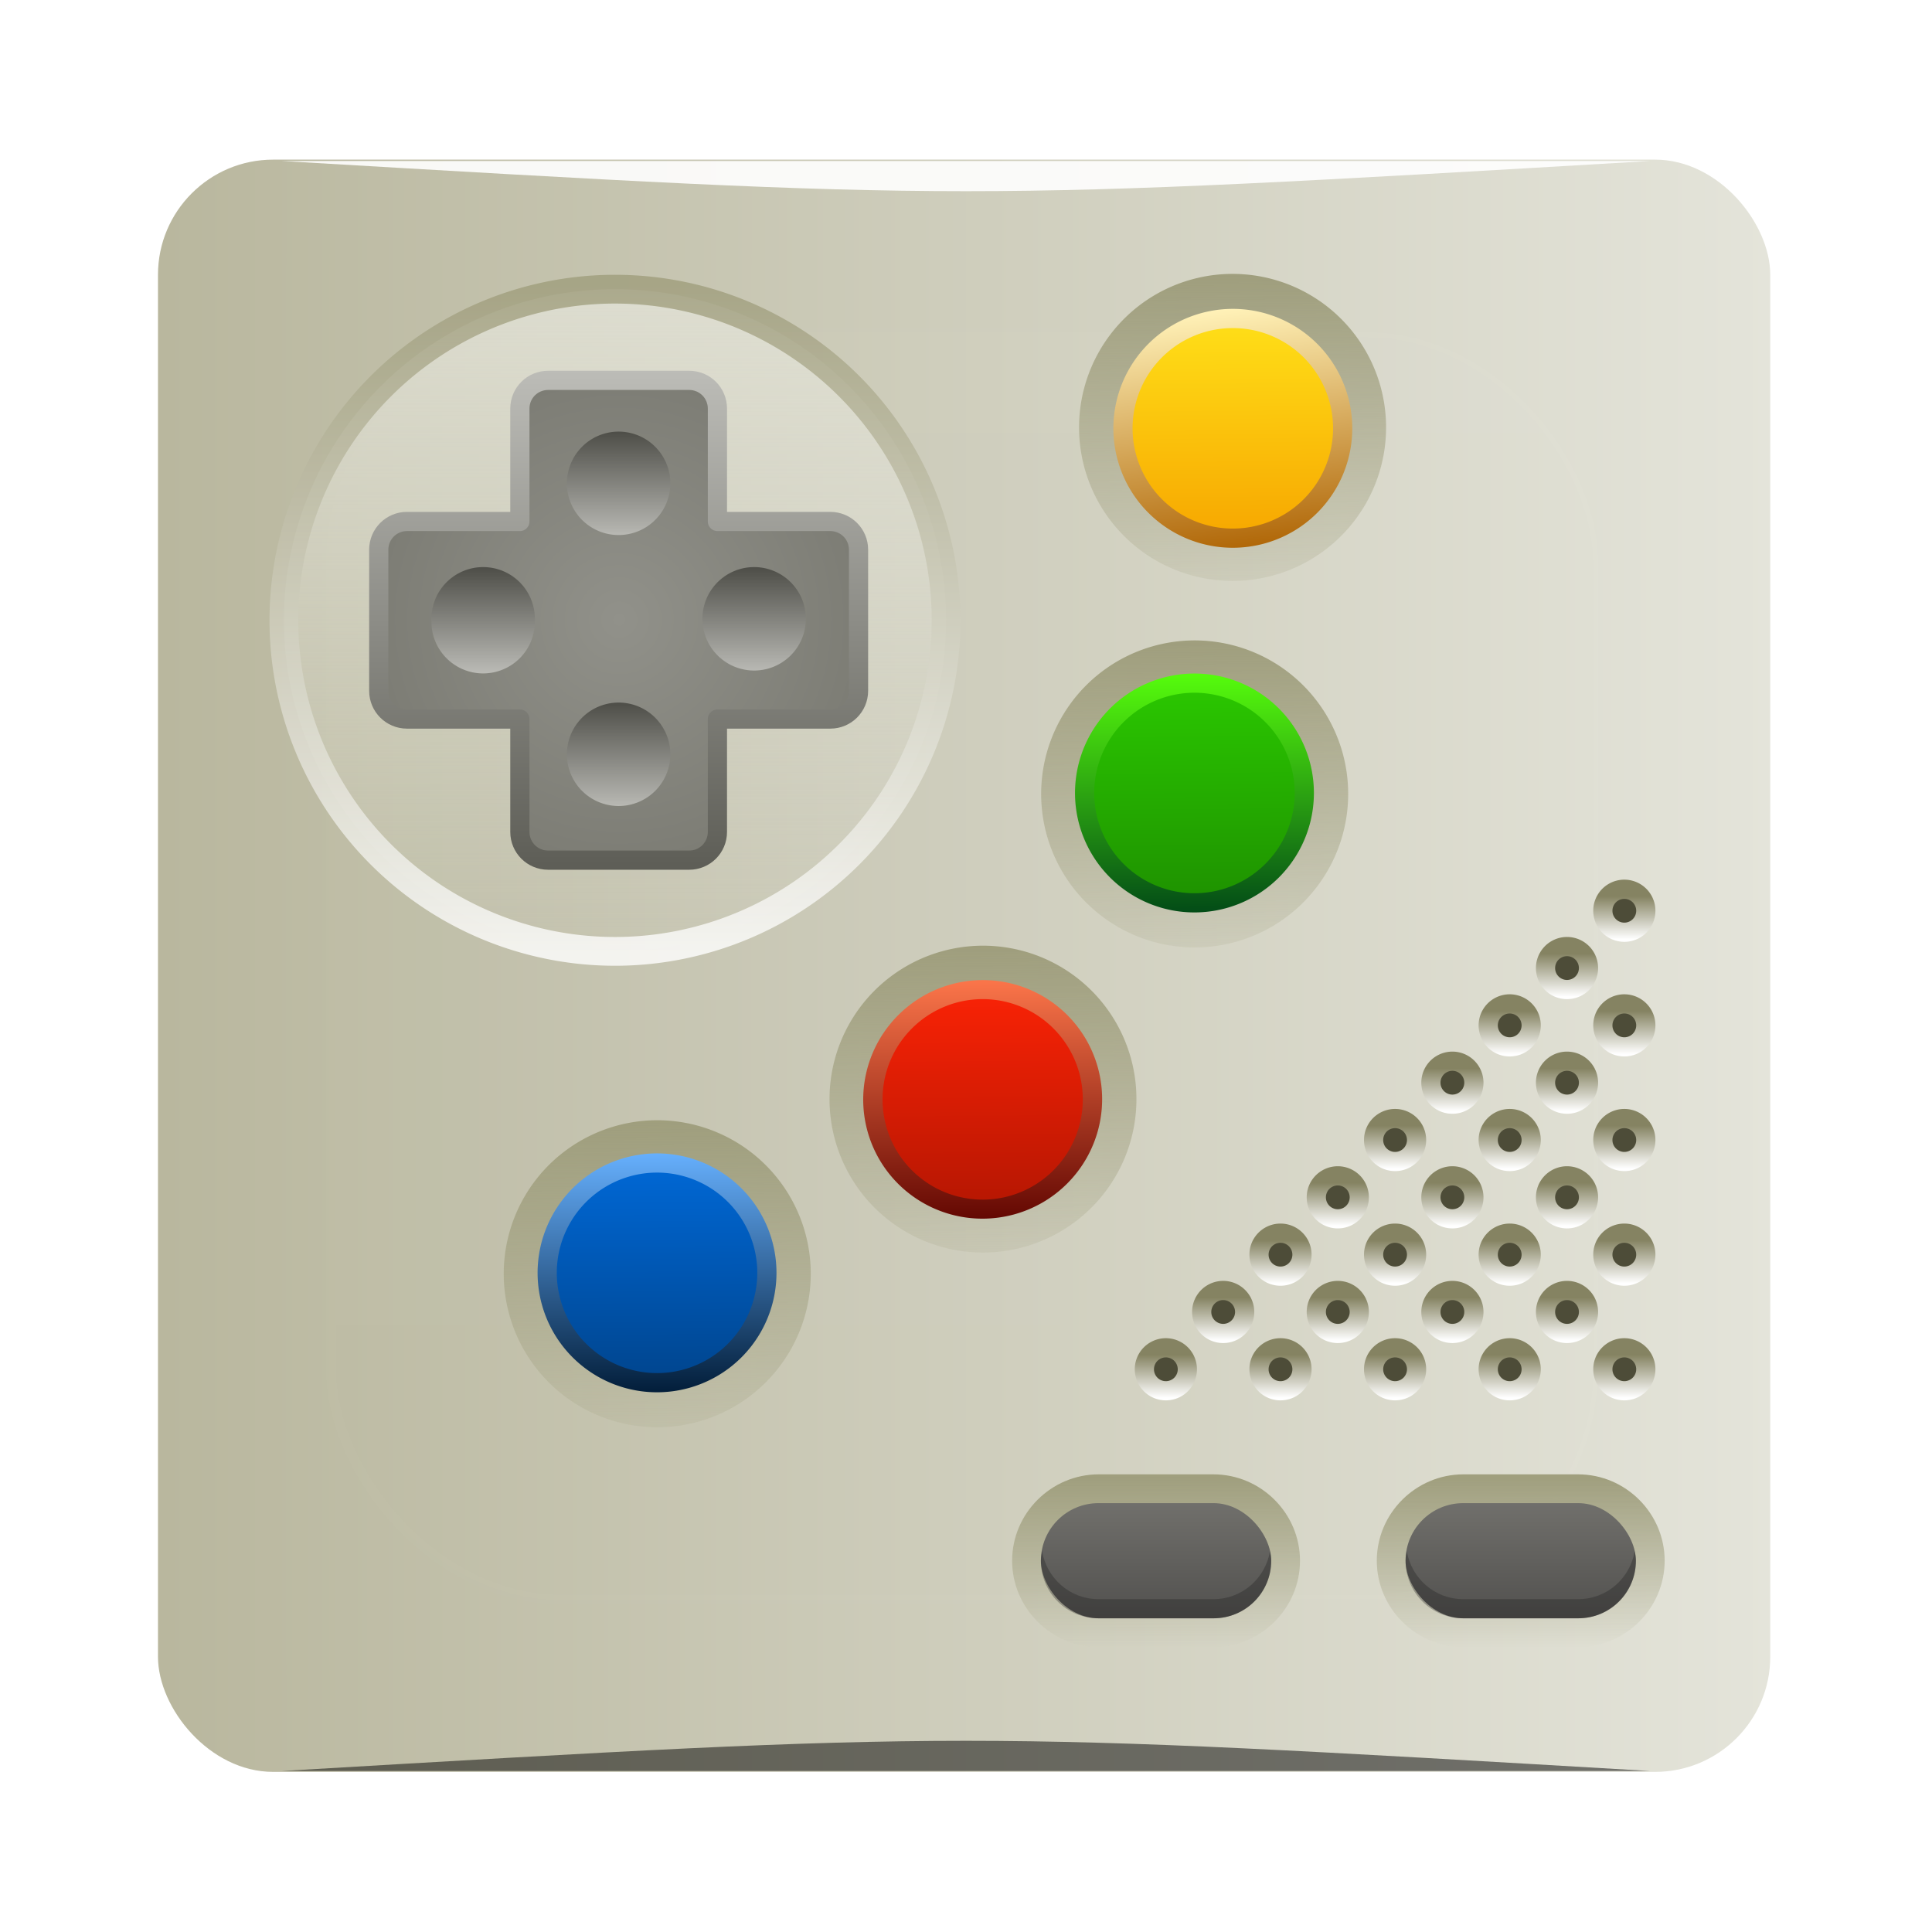 <?xml version="1.0" encoding="UTF-8" standalone="no"?>
<!-- Created with Inkscape (http://www.inkscape.org/) -->

<svg
   xmlns:dc="http://purl.org/dc/elements/1.1/"
   xmlns:cc="http://creativecommons.org/ns#"
   xmlns:rdf="http://www.w3.org/1999/02/22-rdf-syntax-ns#"
   xmlns:svg="http://www.w3.org/2000/svg"
   xmlns="http://www.w3.org/2000/svg"
   xmlns:xlink="http://www.w3.org/1999/xlink"
   xmlns:sodipodi="http://sodipodi.sourceforge.net/DTD/sodipodi-0.dtd"
   xmlns:inkscape="http://www.inkscape.org/namespaces/inkscape"
   width="48px"
   height="48px"
   id="svg3705"
   version="1.1"
   inkscape:version="0.48.5 r10040"
   sodipodi:docname="新建文档 2">
  <defs
     id="defs3707">
    <linearGradient
       inkscape:collect="always"
       xlink:href="#linearGradient5964"
       id="linearGradient3329"
       gradientUnits="userSpaceOnUse"
       gradientTransform="matrix(0.358,0,0,0.358,9.171,0.151)"
       x1="78"
       y1="104"
       x2="78"
       y2="112.004" />
    <linearGradient
       id="linearGradient5964">
      <stop
         id="stop5966"
         style="stop-color:#706f6b;stop-opacity:1"
         offset="0" />
      <stop
         id="stop5968"
         style="stop-color:#51504e;stop-opacity:1"
         offset="1" />
    </linearGradient>
    <linearGradient
       inkscape:collect="always"
       xlink:href="#linearGradient5756"
       id="linearGradient3332"
       gradientUnits="userSpaceOnUse"
       x1="78.803"
       y1="101.969"
       x2="78.803"
       y2="114.042"
       gradientTransform="matrix(0.357,0,0,0.356,9.26,0.351)" />
    <linearGradient
       id="linearGradient5756">
      <stop
         id="stop5758"
         style="stop-color:#9f9e7d;stop-opacity:1"
         offset="0" />
      <stop
         id="stop5760"
         style="stop-color:#9f9e7d;stop-opacity:0"
         offset="1" />
    </linearGradient>
    <linearGradient
       inkscape:collect="always"
       xlink:href="#linearGradient6043"
       id="linearGradient3218"
       gradientUnits="userSpaceOnUse"
       x1="38.69"
       y1="36.89"
       x2="38.69"
       y2="43.26"
       gradientTransform="matrix(0.413,0,0,0.413,-1.155,2.252)" />
    <linearGradient
       id="linearGradient6043">
      <stop
         id="stop6045"
         style="stop-color:#4f4f49;stop-opacity:1"
         offset="0" />
      <stop
         id="stop6047"
         style="stop-color:#bcbcb7;stop-opacity:1"
         offset="1" />
    </linearGradient>
    <linearGradient
       inkscape:collect="always"
       xlink:href="#linearGradient6043"
       id="linearGradient3221"
       gradientUnits="userSpaceOnUse"
       x1="38.69"
       y1="36.89"
       x2="38.69"
       y2="43.26"
       gradientTransform="matrix(0.413,0,0,0.413,-1.155,-4.48)" />
    <linearGradient
       id="linearGradient3359">
      <stop
         id="stop3361"
         style="stop-color:#4f4f49;stop-opacity:1"
         offset="0" />
      <stop
         id="stop3363"
         style="stop-color:#bcbcb7;stop-opacity:1"
         offset="1" />
    </linearGradient>
    <linearGradient
       inkscape:collect="always"
       xlink:href="#linearGradient6043"
       id="linearGradient3224"
       gradientUnits="userSpaceOnUse"
       x1="38.69"
       y1="36.89"
       x2="38.69"
       y2="43.26"
       gradientTransform="matrix(0.413,0,0,0.413,2.211,-1.114)" />
    <linearGradient
       id="linearGradient3366">
      <stop
         id="stop3368"
         style="stop-color:#4f4f49;stop-opacity:1"
         offset="0" />
      <stop
         id="stop3370"
         style="stop-color:#bcbcb7;stop-opacity:1"
         offset="1" />
    </linearGradient>
    <linearGradient
       inkscape:collect="always"
       xlink:href="#linearGradient6043"
       id="linearGradient3227"
       gradientUnits="userSpaceOnUse"
       x1="38.69"
       y1="36.89"
       x2="38.69"
       y2="43.26"
       gradientTransform="matrix(0.413,0,0,0.413,-4.521,-1.114)" />
    <linearGradient
       id="linearGradient3373">
      <stop
         id="stop3375"
         style="stop-color:#4f4f49;stop-opacity:1"
         offset="0" />
      <stop
         id="stop3377"
         style="stop-color:#bcbcb7;stop-opacity:1"
         offset="1" />
    </linearGradient>
    <radialGradient
       inkscape:collect="always"
       xlink:href="#linearGradient6035"
       id="radialGradient3230"
       gradientUnits="userSpaceOnUse"
       gradientTransform="matrix(0,-0.351,0.351,0,1.345,29.435)"
       cx="40"
       cy="40"
       fx="40"
       fy="40"
       r="18" />
    <linearGradient
       id="linearGradient6035">
      <stop
         id="stop6037"
         style="stop-color:#91918a;stop-opacity:1"
         offset="0" />
      <stop
         id="stop6039"
         style="stop-color:#7c7c74;stop-opacity:1"
         offset="1" />
    </linearGradient>
    <linearGradient
       gradientTransform="matrix(0.477,0,0,0.477,1.064,1.105)"
       inkscape:collect="always"
       xlink:href="#linearGradient3260"
       id="linearGradient3232"
       gradientUnits="userSpaceOnUse"
       x1="39.071"
       y1="43.007"
       x2="39.071"
       y2="17" />
    <linearGradient
       id="linearGradient3260">
      <stop
         id="stop3262"
         style="stop-color:#5d5d56;stop-opacity:1"
         offset="0" />
      <stop
         id="stop3264"
         style="stop-color:#bcbcb7;stop-opacity:1"
         offset="1" />
    </linearGradient>
    <linearGradient
       inkscape:collect="always"
       xlink:href="#linearGradient5964"
       id="linearGradient3313"
       gradientUnits="userSpaceOnUse"
       gradientTransform="matrix(0.358,0,0,0.358,0.111,0.151)"
       x1="78"
       y1="104"
       x2="78"
       y2="112.004" />
    <linearGradient
       id="linearGradient3388">
      <stop
         id="stop3390"
         style="stop-color:#706f6b;stop-opacity:1"
         offset="0" />
      <stop
         id="stop3392"
         style="stop-color:#51504e;stop-opacity:1"
         offset="1" />
    </linearGradient>
    <linearGradient
       inkscape:collect="always"
       xlink:href="#linearGradient5756"
       id="linearGradient3316"
       gradientUnits="userSpaceOnUse"
       x1="78.803"
       y1="101.969"
       x2="78.803"
       y2="114.042"
       gradientTransform="matrix(0.357,0,0,0.356,0.2,0.351)" />
    <linearGradient
       id="linearGradient3395">
      <stop
         id="stop3397"
         style="stop-color:#9f9e7d;stop-opacity:1"
         offset="0" />
      <stop
         id="stop3399"
         style="stop-color:#9f9e7d;stop-opacity:0"
         offset="1" />
    </linearGradient>
    <linearGradient
       x1="110.645"
       y1="92.773"
       x2="110.645"
       y2="96.645"
       id="linearGradient5852"
       xlink:href="#linearGradient5860"
       gradientUnits="userSpaceOnUse" />
    <linearGradient
       id="linearGradient5860">
      <stop
         id="stop5862"
         style="stop-color:#858362;stop-opacity:1"
         offset="0" />
      <stop
         id="stop5864"
         style="stop-color:#ffffff;stop-opacity:1"
         offset="1" />
    </linearGradient>
    <linearGradient
       x1="110.645"
       y1="92.773"
       x2="110.645"
       y2="96.645"
       id="linearGradient5870"
       xlink:href="#linearGradient5860"
       gradientUnits="userSpaceOnUse" />
    <linearGradient
       id="linearGradient3406">
      <stop
         id="stop3408"
         style="stop-color:#858362;stop-opacity:1"
         offset="0" />
      <stop
         id="stop3410"
         style="stop-color:#ffffff;stop-opacity:1"
         offset="1" />
    </linearGradient>
    <linearGradient
       x1="110.645"
       y1="92.773"
       x2="110.645"
       y2="96.645"
       id="linearGradient5874"
       xlink:href="#linearGradient5860"
       gradientUnits="userSpaceOnUse" />
    <linearGradient
       id="linearGradient3413">
      <stop
         id="stop3415"
         style="stop-color:#858362;stop-opacity:1"
         offset="0" />
      <stop
         id="stop3417"
         style="stop-color:#ffffff;stop-opacity:1"
         offset="1" />
    </linearGradient>
    <linearGradient
       x1="110.645"
       y1="92.773"
       x2="110.645"
       y2="96.645"
       id="linearGradient5878"
       xlink:href="#linearGradient5860"
       gradientUnits="userSpaceOnUse" />
    <linearGradient
       id="linearGradient3420">
      <stop
         id="stop3422"
         style="stop-color:#858362;stop-opacity:1"
         offset="0" />
      <stop
         id="stop3424"
         style="stop-color:#ffffff;stop-opacity:1"
         offset="1" />
    </linearGradient>
    <linearGradient
       x1="110.645"
       y1="92.773"
       x2="110.645"
       y2="96.645"
       id="linearGradient5882"
       xlink:href="#linearGradient5860"
       gradientUnits="userSpaceOnUse" />
    <linearGradient
       id="linearGradient3427">
      <stop
         id="stop3429"
         style="stop-color:#858362;stop-opacity:1"
         offset="0" />
      <stop
         id="stop3431"
         style="stop-color:#ffffff;stop-opacity:1"
         offset="1" />
    </linearGradient>
    <linearGradient
       x1="110.645"
       y1="92.773"
       x2="110.645"
       y2="96.645"
       id="linearGradient5892"
       xlink:href="#linearGradient5860"
       gradientUnits="userSpaceOnUse" />
    <linearGradient
       id="linearGradient3434">
      <stop
         id="stop3436"
         style="stop-color:#858362;stop-opacity:1"
         offset="0" />
      <stop
         id="stop3438"
         style="stop-color:#ffffff;stop-opacity:1"
         offset="1" />
    </linearGradient>
    <linearGradient
       x1="110.645"
       y1="92.773"
       x2="110.645"
       y2="96.645"
       id="linearGradient5894"
       xlink:href="#linearGradient5860"
       gradientUnits="userSpaceOnUse" />
    <linearGradient
       id="linearGradient3441">
      <stop
         id="stop3443"
         style="stop-color:#858362;stop-opacity:1"
         offset="0" />
      <stop
         id="stop3445"
         style="stop-color:#ffffff;stop-opacity:1"
         offset="1" />
    </linearGradient>
    <linearGradient
       x1="110.645"
       y1="92.773"
       x2="110.645"
       y2="96.645"
       id="linearGradient5896"
       xlink:href="#linearGradient5860"
       gradientUnits="userSpaceOnUse" />
    <linearGradient
       id="linearGradient3448">
      <stop
         id="stop3450"
         style="stop-color:#858362;stop-opacity:1"
         offset="0" />
      <stop
         id="stop3452"
         style="stop-color:#ffffff;stop-opacity:1"
         offset="1" />
    </linearGradient>
    <linearGradient
       x1="110.645"
       y1="92.773"
       x2="110.645"
       y2="96.645"
       id="linearGradient5898"
       xlink:href="#linearGradient5860"
       gradientUnits="userSpaceOnUse" />
    <linearGradient
       id="linearGradient3455">
      <stop
         id="stop3457"
         style="stop-color:#858362;stop-opacity:1"
         offset="0" />
      <stop
         id="stop3459"
         style="stop-color:#ffffff;stop-opacity:1"
         offset="1" />
    </linearGradient>
    <linearGradient
       x1="110.645"
       y1="92.773"
       x2="110.645"
       y2="96.645"
       id="linearGradient5908"
       xlink:href="#linearGradient5860"
       gradientUnits="userSpaceOnUse" />
    <linearGradient
       id="linearGradient3462">
      <stop
         id="stop3464"
         style="stop-color:#858362;stop-opacity:1"
         offset="0" />
      <stop
         id="stop3466"
         style="stop-color:#ffffff;stop-opacity:1"
         offset="1" />
    </linearGradient>
    <linearGradient
       x1="110.645"
       y1="92.773"
       x2="110.645"
       y2="96.645"
       id="linearGradient5910"
       xlink:href="#linearGradient5860"
       gradientUnits="userSpaceOnUse" />
    <linearGradient
       id="linearGradient3469">
      <stop
         id="stop3471"
         style="stop-color:#858362;stop-opacity:1"
         offset="0" />
      <stop
         id="stop3473"
         style="stop-color:#ffffff;stop-opacity:1"
         offset="1" />
    </linearGradient>
    <linearGradient
       x1="110.645"
       y1="92.773"
       x2="110.645"
       y2="96.645"
       id="linearGradient5912"
       xlink:href="#linearGradient5860"
       gradientUnits="userSpaceOnUse" />
    <linearGradient
       id="linearGradient3476">
      <stop
         id="stop3478"
         style="stop-color:#858362;stop-opacity:1"
         offset="0" />
      <stop
         id="stop3480"
         style="stop-color:#ffffff;stop-opacity:1"
         offset="1" />
    </linearGradient>
    <linearGradient
       x1="110.645"
       y1="92.773"
       x2="110.645"
       y2="96.645"
       id="linearGradient5914"
       xlink:href="#linearGradient5860"
       gradientUnits="userSpaceOnUse" />
    <linearGradient
       id="linearGradient3483">
      <stop
         id="stop3485"
         style="stop-color:#858362;stop-opacity:1"
         offset="0" />
      <stop
         id="stop3487"
         style="stop-color:#ffffff;stop-opacity:1"
         offset="1" />
    </linearGradient>
    <linearGradient
       x1="110.645"
       y1="92.773"
       x2="110.645"
       y2="96.645"
       id="linearGradient5922"
       xlink:href="#linearGradient5860"
       gradientUnits="userSpaceOnUse" />
    <linearGradient
       id="linearGradient3490">
      <stop
         id="stop3492"
         style="stop-color:#858362;stop-opacity:1"
         offset="0" />
      <stop
         id="stop3494"
         style="stop-color:#ffffff;stop-opacity:1"
         offset="1" />
    </linearGradient>
    <linearGradient
       x1="110.645"
       y1="92.773"
       x2="110.645"
       y2="96.645"
       id="linearGradient5924"
       xlink:href="#linearGradient5860"
       gradientUnits="userSpaceOnUse" />
    <linearGradient
       id="linearGradient3497">
      <stop
         id="stop3499"
         style="stop-color:#858362;stop-opacity:1"
         offset="0" />
      <stop
         id="stop3501"
         style="stop-color:#ffffff;stop-opacity:1"
         offset="1" />
    </linearGradient>
    <linearGradient
       x1="110.645"
       y1="92.773"
       x2="110.645"
       y2="96.645"
       id="linearGradient5926"
       xlink:href="#linearGradient5860"
       gradientUnits="userSpaceOnUse" />
    <linearGradient
       id="linearGradient3504">
      <stop
         id="stop3506"
         style="stop-color:#858362;stop-opacity:1"
         offset="0" />
      <stop
         id="stop3508"
         style="stop-color:#ffffff;stop-opacity:1"
         offset="1" />
    </linearGradient>
    <linearGradient
       x1="110.645"
       y1="92.773"
       x2="110.645"
       y2="96.645"
       id="linearGradient5934"
       xlink:href="#linearGradient5860"
       gradientUnits="userSpaceOnUse" />
    <linearGradient
       id="linearGradient3511">
      <stop
         id="stop3513"
         style="stop-color:#858362;stop-opacity:1"
         offset="0" />
      <stop
         id="stop3515"
         style="stop-color:#ffffff;stop-opacity:1"
         offset="1" />
    </linearGradient>
    <linearGradient
       x1="110.645"
       y1="92.773"
       x2="110.645"
       y2="96.645"
       id="linearGradient5936"
       xlink:href="#linearGradient5860"
       gradientUnits="userSpaceOnUse" />
    <linearGradient
       id="linearGradient3518">
      <stop
         id="stop3520"
         style="stop-color:#858362;stop-opacity:1"
         offset="0" />
      <stop
         id="stop3522"
         style="stop-color:#ffffff;stop-opacity:1"
         offset="1" />
    </linearGradient>
    <linearGradient
       x1="110.645"
       y1="92.773"
       x2="110.645"
       y2="96.645"
       id="linearGradient5938"
       xlink:href="#linearGradient5860"
       gradientUnits="userSpaceOnUse" />
    <linearGradient
       id="linearGradient3525">
      <stop
         id="stop3527"
         style="stop-color:#858362;stop-opacity:1"
         offset="0" />
      <stop
         id="stop3529"
         style="stop-color:#ffffff;stop-opacity:1"
         offset="1" />
    </linearGradient>
    <linearGradient
       x1="110.645"
       y1="92.773"
       x2="110.645"
       y2="96.645"
       id="linearGradient5944"
       xlink:href="#linearGradient5860"
       gradientUnits="userSpaceOnUse" />
    <linearGradient
       id="linearGradient3532">
      <stop
         id="stop3534"
         style="stop-color:#858362;stop-opacity:1"
         offset="0" />
      <stop
         id="stop3536"
         style="stop-color:#ffffff;stop-opacity:1"
         offset="1" />
    </linearGradient>
    <linearGradient
       x1="110.645"
       y1="92.773"
       x2="110.645"
       y2="96.645"
       id="linearGradient5946"
       xlink:href="#linearGradient5860"
       gradientUnits="userSpaceOnUse" />
    <linearGradient
       id="linearGradient3539">
      <stop
         id="stop3541"
         style="stop-color:#858362;stop-opacity:1"
         offset="0" />
      <stop
         id="stop3543"
         style="stop-color:#ffffff;stop-opacity:1"
         offset="1" />
    </linearGradient>
    <linearGradient
       x1="110.645"
       y1="92.773"
       x2="110.645"
       y2="96.645"
       id="linearGradient5952"
       xlink:href="#linearGradient5860"
       gradientUnits="userSpaceOnUse" />
    <linearGradient
       id="linearGradient3546">
      <stop
         id="stop3548"
         style="stop-color:#858362;stop-opacity:1"
         offset="0" />
      <stop
         id="stop3550"
         style="stop-color:#ffffff;stop-opacity:1"
         offset="1" />
    </linearGradient>
    <linearGradient
       x1="110.645"
       y1="92.773"
       x2="110.645"
       y2="96.645"
       id="linearGradient5954"
       xlink:href="#linearGradient5860"
       gradientUnits="userSpaceOnUse" />
    <linearGradient
       id="linearGradient3553">
      <stop
         id="stop3555"
         style="stop-color:#858362;stop-opacity:1"
         offset="0" />
      <stop
         id="stop3557"
         style="stop-color:#ffffff;stop-opacity:1"
         offset="1" />
    </linearGradient>
    <linearGradient
       x1="110.645"
       y1="92.773"
       x2="110.645"
       y2="96.645"
       id="linearGradient5958"
       xlink:href="#linearGradient5860"
       gradientUnits="userSpaceOnUse" />
    <linearGradient
       id="linearGradient3560">
      <stop
         id="stop3562"
         style="stop-color:#858362;stop-opacity:1"
         offset="0" />
      <stop
         id="stop3564"
         style="stop-color:#ffffff;stop-opacity:1"
         offset="1" />
    </linearGradient>
    <linearGradient
       x1="110.645"
       y1="92.773"
       x2="110.645"
       y2="96.645"
       id="linearGradient5962"
       xlink:href="#linearGradient5860"
       gradientUnits="userSpaceOnUse" />
    <linearGradient
       id="linearGradient3567">
      <stop
         id="stop3569"
         style="stop-color:#858362;stop-opacity:1"
         offset="0" />
      <stop
         id="stop3571"
         style="stop-color:#ffffff;stop-opacity:1"
         offset="1" />
    </linearGradient>
    <linearGradient
       inkscape:collect="always"
       xlink:href="#linearGradient4307"
       id="linearGradient3271"
       gradientUnits="userSpaceOnUse"
       x1="14.585"
       y1="40"
       x2="65.629"
       y2="40"
       gradientTransform="matrix(0,0.341,0.343,0,1.66,1.725)" />
    <linearGradient
       id="linearGradient4307">
      <stop
         id="stop4309"
         style="stop-color:#e4e4d9;stop-opacity:1"
         offset="0" />
      <stop
         id="stop4311"
         style="stop-color:#e4e4d9;stop-opacity:0"
         offset="1" />
    </linearGradient>
    <linearGradient
       inkscape:collect="always"
       xlink:href="#linearGradient5724"
       id="linearGradient3273"
       gradientUnits="userSpaceOnUse"
       x1="15.75"
       y1="40"
       x2="64.464"
       y2="40"
       gradientTransform="matrix(0,0.341,0.343,0,1.66,1.725)" />
    <linearGradient
       id="linearGradient5724">
      <stop
         id="stop5726"
         style="stop-color:#9f9d7c;stop-opacity:1"
         offset="0" />
      <stop
         id="stop5728"
         style="stop-color:#ffffff;stop-opacity:1"
         offset="1" />
    </linearGradient>
    <linearGradient
       inkscape:collect="always"
       xlink:href="#linearGradient3933"
       id="linearGradient3276"
       gradientUnits="userSpaceOnUse"
       x1="83.315"
       y1="21.664"
       x2="79.007"
       y2="38.033"
       gradientTransform="matrix(0.326,-0.087,0.086,0.32,-0.795,8.078)" />
    <linearGradient
       id="linearGradient3933">
      <stop
         id="stop3935"
         style="stop-color:#ffe119;stop-opacity:1"
         offset="0" />
      <stop
         id="stop3937"
         style="stop-color:#f7a700;stop-opacity:1"
         offset="1" />
    </linearGradient>
    <linearGradient
       inkscape:collect="always"
       xlink:href="#linearGradient5732"
       id="linearGradient3278"
       gradientUnits="userSpaceOnUse"
       x1="91.968"
       y1="23.504"
       x2="89.412"
       y2="42.017"
       gradientTransform="matrix(0.326,-0.087,0.086,0.32,-0.795,8.078)" />
    <linearGradient
       id="linearGradient5732">
      <stop
         id="stop5734"
         style="stop-color:#fff1b7;stop-opacity:1"
         offset="0" />
      <stop
         id="stop5736"
         style="stop-color:#ad6100;stop-opacity:1"
         offset="1" />
    </linearGradient>
    <linearGradient
       inkscape:collect="always"
       xlink:href="#linearGradient5756"
       id="linearGradient3281"
       gradientUnits="userSpaceOnUse"
       x1="90.195"
       y1="24.087"
       x2="85.196"
       y2="43.082"
       gradientTransform="matrix(0.455,-0.122,0.12,0.447,-13.284,7.059)" />
    <linearGradient
       id="linearGradient3590">
      <stop
         id="stop3592"
         style="stop-color:#9f9e7d;stop-opacity:1"
         offset="0" />
      <stop
         id="stop3594"
         style="stop-color:#9f9e7d;stop-opacity:0"
         offset="1" />
    </linearGradient>
    <linearGradient
       inkscape:collect="always"
       xlink:href="#linearGradient3921"
       id="linearGradient3284"
       gradientUnits="userSpaceOnUse"
       x1="84.397"
       y1="21.771"
       x2="79.935"
       y2="38.724"
       gradientTransform="matrix(0.326,-0.087,0.086,0.32,-1.749,17.138)" />
    <linearGradient
       id="linearGradient3921">
      <stop
         id="stop3923"
         style="stop-color:#2bca00;stop-opacity:1"
         offset="0" />
      <stop
         id="stop3925"
         style="stop-color:#1e9000;stop-opacity:1"
         offset="1" />
    </linearGradient>
    <linearGradient
       inkscape:collect="always"
       xlink:href="#linearGradient5795"
       id="linearGradient3286"
       gradientUnits="userSpaceOnUse"
       x1="90.457"
       y1="23.092"
       x2="85.706"
       y2="41.144"
       gradientTransform="matrix(0.326,-0.087,0.086,0.32,-1.749,17.138)" />
    <linearGradient
       id="linearGradient5795">
      <stop
         id="stop5797"
         style="stop-color:#57ff0c;stop-opacity:1"
         offset="0" />
      <stop
         id="stop5799"
         style="stop-color:#004617;stop-opacity:1"
         offset="1" />
    </linearGradient>
    <linearGradient
       inkscape:collect="always"
       xlink:href="#linearGradient5756"
       id="linearGradient3289"
       gradientUnits="userSpaceOnUse"
       x1="90.195"
       y1="24.087"
       x2="85.196"
       y2="43.082"
       gradientTransform="matrix(0.455,-0.122,0.12,0.447,-14.238,16.119)" />
    <linearGradient
       id="linearGradient3605">
      <stop
         id="stop3607"
         style="stop-color:#9f9e7d;stop-opacity:1"
         offset="0" />
      <stop
         id="stop3609"
         style="stop-color:#9f9e7d;stop-opacity:0"
         offset="1" />
    </linearGradient>
    <linearGradient
       x1="90.195"
       y1="24.087"
       x2="85.196"
       y2="43.082"
       id="linearGradient4513"
       xlink:href="#linearGradient5756"
       gradientUnits="userSpaceOnUse" />
    <linearGradient
       id="linearGradient3612">
      <stop
         id="stop3614"
         style="stop-color:#9f9e7d;stop-opacity:1"
         offset="0" />
      <stop
         id="stop3616"
         style="stop-color:#9f9e7d;stop-opacity:0"
         offset="1" />
    </linearGradient>
    <linearGradient
       x1="84.397"
       y1="21.771"
       x2="79.88"
       y2="38.933"
       id="linearGradient3947"
       xlink:href="#linearGradient3903"
       gradientUnits="userSpaceOnUse" />
    <linearGradient
       id="linearGradient3903">
      <stop
         id="stop3905"
         style="stop-color:#fd2306;stop-opacity:1"
         offset="0" />
      <stop
         id="stop3907"
         style="stop-color:#b31602;stop-opacity:1"
         offset="1" />
    </linearGradient>
    <linearGradient
       x1="90.457"
       y1="23.092"
       x2="85.74"
       y2="41.015"
       id="linearGradient4515"
       xlink:href="#linearGradient5815"
       gradientUnits="userSpaceOnUse" />
    <linearGradient
       id="linearGradient5815">
      <stop
         id="stop5817"
         style="stop-color:#fe774b;stop-opacity:1"
         offset="0" />
      <stop
         id="stop5819"
         style="stop-color:#610601;stop-opacity:1"
         offset="1" />
    </linearGradient>
    <linearGradient
       inkscape:collect="always"
       xlink:href="#linearGradient3911"
       id="linearGradient3295"
       gradientUnits="userSpaceOnUse"
       x1="85.007"
       y1="21.561"
       x2="80.337"
       y2="39.307"
       gradientTransform="matrix(0.326,-0.087,0.086,0.32,-15.101,29.06)" />
    <linearGradient
       id="linearGradient3911">
      <stop
         id="stop3913"
         style="stop-color:#006ada;stop-opacity:1"
         offset="0" />
      <stop
         id="stop3915"
         style="stop-color:#00438a;stop-opacity:1"
         offset="1" />
    </linearGradient>
    <linearGradient
       inkscape:collect="always"
       xlink:href="#linearGradient5835"
       id="linearGradient3297"
       gradientUnits="userSpaceOnUse"
       x1="91.622"
       y1="23.41"
       x2="86.898"
       y2="41.359"
       gradientTransform="matrix(0.326,-0.087,0.086,0.32,-15.101,29.06)" />
    <linearGradient
       id="linearGradient5835">
      <stop
         id="stop5837"
         style="stop-color:#67b1ff;stop-opacity:1"
         offset="0" />
      <stop
         id="stop5839"
         style="stop-color:#001a35;stop-opacity:1"
         offset="1" />
    </linearGradient>
    <linearGradient
       inkscape:collect="always"
       xlink:href="#linearGradient5756"
       id="linearGradient3300"
       gradientUnits="userSpaceOnUse"
       x1="90.195"
       y1="24.087"
       x2="85.196"
       y2="43.082"
       gradientTransform="matrix(0.455,-0.122,0.12,0.447,-27.59,28.041)" />
    <linearGradient
       id="linearGradient3635">
      <stop
         id="stop3637"
         style="stop-color:#9f9e7d;stop-opacity:1"
         offset="0" />
      <stop
         id="stop3639"
         style="stop-color:#9f9e7d;stop-opacity:0"
         offset="1" />
    </linearGradient>
    <linearGradient
       x1="48"
       y1="20.221"
       x2="48"
       y2="138.661"
       id="linearGradient3613"
       xlink:href="#linearGradient3737"
       gradientUnits="userSpaceOnUse" />
    <linearGradient
       id="linearGradient3737">
      <stop
         id="stop3739"
         style="stop-color:#ffffff;stop-opacity:1"
         offset="0" />
      <stop
         id="stop3741"
         style="stop-color:#ffffff;stop-opacity:0"
         offset="1" />
    </linearGradient>
    <clipPath
       id="clipPath3613">
      <rect
         width="84"
         height="84"
         rx="6"
         ry="6"
         x="6"
         y="6"
         id="rect3615"
         style="fill:#ffffff;fill-opacity:1;fill-rule:nonzero;stroke:none" />
    </clipPath>
    <filter
       x="-0.192"
       y="-0.192"
       width="1.384"
       height="1.384"
       color-interpolation-filters="sRGB"
       id="filter3794">
      <feGaussianBlur
         id="feGaussianBlur3796"
         stdDeviation="5.28" />
    </filter>
    <linearGradient
       inkscape:collect="always"
       xlink:href="#linearGradient3187"
       id="linearGradient3204"
       gradientUnits="userSpaceOnUse"
       x1="48"
       y1="90"
       x2="48"
       y2="5.988" />
    <linearGradient
       id="linearGradient3187">
      <stop
         id="stop3189"
         style="stop-color:#b9b79e;stop-opacity:1"
         offset="0" />
      <stop
         id="stop3191"
         style="stop-color:#e4e4da;stop-opacity:1"
         offset="1" />
    </linearGradient>
    <linearGradient
       gradientTransform="matrix(0.477,0,0,0.477,1.064,1.105)"
       y2="56.402"
       x2="90.04"
       y1="56.402"
       x1="6.157"
       gradientUnits="userSpaceOnUse"
       id="linearGradient3703"
       xlink:href="#linearGradient3187"
       inkscape:collect="always" />
  </defs>
  <sodipodi:namedview
     id="base"
     pagecolor="#ffffff"
     bordercolor="#666666"
     borderopacity="1.0"
     inkscape:pageopacity="0.0"
     inkscape:pageshadow="2"
     inkscape:zoom="9.8994949"
     inkscape:cx="12.930262"
     inkscape:cy="24.985591"
     inkscape:current-layer="layer1"
     showgrid="true"
     inkscape:grid-bbox="true"
     inkscape:document-units="px"
     inkscape:snap-nodes="true"
     inkscape:window-width="1301"
     inkscape:window-height="744"
     inkscape:window-x="65"
     inkscape:window-y="24"
     inkscape:window-maximized="1">
    <inkscape:grid
       type="xygrid"
       id="grid4236" />
  </sodipodi:namedview>
  <g
     id="layer1"
     inkscape:label="Layer 1"
     inkscape:groupmode="layer">
    <rect
       style="fill:url(#linearGradient3703);fill-opacity:1;fill-rule:nonzero;stroke:none"
       id="rect2419"
       y="3.966"
       x="3.925"
       ry="2.861"
       rx="2.861"
       height="40.056"
       width="40.056" />
    <g
       transform="matrix(0.477,0,0,0.477,1.064,1.105)"
       id="layer5">
      <rect
         width="66"
         height="66"
         rx="12"
         ry="12"
         x="15"
         y="15"
         clip-path="url(#clipPath3613)"
         id="rect3171"
         style="opacity:0.1;fill:url(#linearGradient3613);fill-opacity:1;fill-rule:nonzero;stroke:#ffffff;stroke-width:0.5;stroke-linecap:round;stroke-linejoin:miter;stroke-miterlimit:4;stroke-opacity:1;stroke-dasharray:none;stroke-dashoffset:0;filter:url(#filter3794)" />
    </g>
    <path
       inkscape:connector-curvature="0"
       style="fill:url(#linearGradient3300);fill-opacity:1;fill-rule:evenodd;stroke:none"
       id="path5825"
       d="m 20.007,30.636 a 3.814,3.814 0 1 1 -7.368,1.974 3.814,3.814 0 0 1 7.368,-1.974 z" />
    <path
       inkscape:connector-curvature="0"
       style="fill:url(#linearGradient3295);fill-opacity:1;fill-rule:evenodd;stroke:url(#linearGradient3297);stroke-width:0.477;stroke-linecap:butt;stroke-linejoin:round;stroke-miterlimit:4;stroke-opacity:1;stroke-dasharray:none;stroke-dashoffset:0"
       id="path5829"
       d="m 18.96,30.917 a 2.729,2.729 0 1 1 -5.272,1.413 2.729,2.729 0 0 1 5.272,-1.413 z" />
    <g
       id="g4497"
       transform="matrix(0.457,0,0,0.457,1.274,2.849)">
      <path
         inkscape:connector-curvature="0"
         style="fill:url(#linearGradient4513);fill-opacity:1;fill-rule:evenodd;stroke:none"
         id="path5805"
         transform="matrix(0.995,-0.267,0.262,0.977,-45.404,45.726)"
         d="m 96.197,32.053 a 8.098,8.245 0 1 1 -16.197,0 8.098,8.245 0 1 1 16.197,0 z" />
      <path
         inkscape:connector-curvature="0"
         style="fill:url(#linearGradient3947);fill-opacity:1;fill-rule:evenodd;stroke:url(#linearGradient4515);stroke-width:1.428;stroke-linecap:butt;stroke-linejoin:round;stroke-miterlimit:4;stroke-opacity:1;stroke-dasharray:none;stroke-dashoffset:0"
         id="path5809"
         transform="matrix(0.712,-0.191,0.187,0.699,-18.085,47.955)"
         d="m 96.197,32.053 a 8.098,8.245 0 1 1 -16.197,0 8.098,8.245 0 1 1 16.197,0 z" />
    </g>
    <path
       inkscape:connector-curvature="0"
       style="fill:url(#linearGradient3289);fill-opacity:1;fill-rule:evenodd;stroke:none"
       id="path5785"
       d="m 33.359,18.715 a 3.814,3.814 0 1 1 -7.368,1.974 3.814,3.814 0 0 1 7.368,-1.974 z" />
    <path
       inkscape:connector-curvature="0"
       style="fill:url(#linearGradient3284);fill-opacity:1;fill-rule:evenodd;stroke:url(#linearGradient3286);stroke-width:0.477;stroke-linecap:butt;stroke-linejoin:round;stroke-miterlimit:4;stroke-opacity:1;stroke-dasharray:none;stroke-dashoffset:0"
       id="path5789"
       d="m 32.312,18.995 a 2.729,2.729 0 0 1 -5.272,1.413 2.729,2.729 0 1 1 5.272,-1.413 z" />
    <path
       inkscape:connector-curvature="0"
       style="fill:url(#linearGradient3281);fill-opacity:1;fill-rule:evenodd;stroke:none"
       id="path5754"
       d="M 34.313,9.655 A 3.814,3.814 0 0 1 26.945,11.629 3.814,3.814 0 1 1 34.313,9.655 z" />
    <path
       inkscape:connector-curvature="0"
       style="fill:url(#linearGradient3276);fill-opacity:1;fill-rule:evenodd;stroke:url(#linearGradient3278);stroke-width:0.477;stroke-linecap:butt;stroke-linejoin:round;stroke-miterlimit:4;stroke-opacity:1;stroke-dasharray:none;stroke-dashoffset:0"
       id="path3245"
       d="M 33.265,9.935 A 2.729,2.729 0 0 1 27.993,11.348 2.729,2.729 0 1 1 33.265,9.935 z" />
    <path
       inkscape:connector-curvature="0"
       style="opacity:0.8;fill:url(#linearGradient3271);fill-opacity:1;fill-rule:evenodd;stroke:url(#linearGradient3273);stroke-width:0.715;stroke-linecap:butt;stroke-linejoin:round;stroke-miterlimit:4;stroke-opacity:1;stroke-dasharray:none;stroke-dashoffset:0;display:inline"
       id="path3215"
       d="m 15.37,23.636 a 8.226,8.226 0 0 0 0,-16.451 8.226,8.226 0 1 0 0,16.451 z" />
    <g
       transform="matrix(0.477,0,0,0.477,1.064,1.105)"
       id="g4252">
      <path
         inkscape:connector-curvature="0"
         style="fill:#4d4c38;fill-opacity:1;fill-rule:evenodd;stroke:url(#linearGradient5852);stroke-width:1.73;stroke-linecap:butt;stroke-linejoin:round;stroke-miterlimit:4;stroke-opacity:1;stroke-dasharray:none;stroke-dashoffset:0;display:inline"
         id="path5473"
         transform="matrix(0.578,0,0,0.578,18.792,14.634)"
         d="m 111.938,94.064 a 1.936,1.936 0 1 1 -3.873,0 1.936,1.936 0 1 1 3.873,0 z" />
      <path
         inkscape:connector-curvature="0"
         style="fill:#4d4c38;fill-opacity:1;fill-rule:evenodd;stroke:url(#linearGradient5870);stroke-width:1.73;stroke-linecap:butt;stroke-linejoin:round;stroke-miterlimit:4;stroke-opacity:1;stroke-dasharray:none;stroke-dashoffset:0;display:inline"
         id="path5868"
         transform="matrix(0.578,0,0,0.578,12.822,14.634)"
         d="m 111.938,94.064 a 1.936,1.936 0 1 1 -3.873,0 1.936,1.936 0 1 1 3.873,0 z" />
      <path
         inkscape:connector-curvature="0"
         style="fill:#4d4c38;fill-opacity:1;fill-rule:evenodd;stroke:url(#linearGradient5874);stroke-width:1.73;stroke-linecap:butt;stroke-linejoin:round;stroke-miterlimit:4;stroke-opacity:1;stroke-dasharray:none;stroke-dashoffset:0;display:inline"
         id="path5872"
         transform="matrix(0.578,0,0,0.578,6.852,14.634)"
         d="m 111.938,94.064 a 1.936,1.936 0 1 1 -3.873,0 1.936,1.936 0 1 1 3.873,0 z" />
      <path
         inkscape:connector-curvature="0"
         style="fill:#4d4c38;fill-opacity:1;fill-rule:evenodd;stroke:url(#linearGradient5878);stroke-width:1.73;stroke-linecap:butt;stroke-linejoin:round;stroke-miterlimit:4;stroke-opacity:1;stroke-dasharray:none;stroke-dashoffset:0;display:inline"
         id="path5876"
         transform="matrix(0.578,0,0,0.578,0.883,14.634)"
         d="m 111.938,94.064 a 1.936,1.936 0 1 1 -3.873,0 1.936,1.936 0 1 1 3.873,0 z" />
      <path
         inkscape:connector-curvature="0"
         style="fill:#4d4c38;fill-opacity:1;fill-rule:evenodd;stroke:url(#linearGradient5882);stroke-width:1.73;stroke-linecap:butt;stroke-linejoin:round;stroke-miterlimit:4;stroke-opacity:1;stroke-dasharray:none;stroke-dashoffset:0;display:inline"
         id="path5880"
         transform="matrix(0.578,0,0,0.578,-5.087,14.634)"
         d="m 111.938,94.064 a 1.936,1.936 0 1 1 -3.873,0 1.936,1.936 0 1 1 3.873,0 z" />
      <path
         inkscape:connector-curvature="0"
         style="fill:#4d4c38;fill-opacity:1;fill-rule:evenodd;stroke:url(#linearGradient5892);stroke-width:1.73;stroke-linecap:butt;stroke-linejoin:round;stroke-miterlimit:4;stroke-opacity:1;stroke-dasharray:none;stroke-dashoffset:0;display:inline"
         id="path5884"
         transform="matrix(0.578,0,0,0.578,15.807,11.649)"
         d="m 111.938,94.064 a 1.936,1.936 0 1 1 -3.873,0 1.936,1.936 0 1 1 3.873,0 z" />
      <path
         inkscape:connector-curvature="0"
         style="fill:#4d4c38;fill-opacity:1;fill-rule:evenodd;stroke:url(#linearGradient5894);stroke-width:1.73;stroke-linecap:butt;stroke-linejoin:round;stroke-miterlimit:4;stroke-opacity:1;stroke-dasharray:none;stroke-dashoffset:0;display:inline"
         id="path5886"
         transform="matrix(0.578,0,0,0.578,9.837,11.649)"
         d="m 111.938,94.064 a 1.936,1.936 0 1 1 -3.873,0 1.936,1.936 0 1 1 3.873,0 z" />
      <path
         inkscape:connector-curvature="0"
         style="fill:#4d4c38;fill-opacity:1;fill-rule:evenodd;stroke:url(#linearGradient5896);stroke-width:1.73;stroke-linecap:butt;stroke-linejoin:round;stroke-miterlimit:4;stroke-opacity:1;stroke-dasharray:none;stroke-dashoffset:0;display:inline"
         id="path5888"
         transform="matrix(0.578,0,0,0.578,3.868,11.649)"
         d="m 111.938,94.064 a 1.936,1.936 0 1 1 -3.873,0 1.936,1.936 0 1 1 3.873,0 z" />
      <path
         inkscape:connector-curvature="0"
         style="fill:#4d4c38;fill-opacity:1;fill-rule:evenodd;stroke:url(#linearGradient5898);stroke-width:1.73;stroke-linecap:butt;stroke-linejoin:round;stroke-miterlimit:4;stroke-opacity:1;stroke-dasharray:none;stroke-dashoffset:0;display:inline"
         id="path5890"
         transform="matrix(0.578,0,0,0.578,-2.102,11.649)"
         d="m 111.938,94.064 a 1.936,1.936 0 1 1 -3.873,0 1.936,1.936 0 1 1 3.873,0 z" />
      <path
         inkscape:connector-curvature="0"
         style="fill:#4d4c38;fill-opacity:1;fill-rule:evenodd;stroke:url(#linearGradient5908);stroke-width:1.73;stroke-linecap:butt;stroke-linejoin:round;stroke-miterlimit:4;stroke-opacity:1;stroke-dasharray:none;stroke-dashoffset:0;display:inline"
         id="path5900"
         transform="matrix(0.578,0,0,0.578,18.792,8.664)"
         d="m 111.938,94.064 a 1.936,1.936 0 1 1 -3.873,0 1.936,1.936 0 1 1 3.873,0 z" />
      <path
         inkscape:connector-curvature="0"
         style="fill:#4d4c38;fill-opacity:1;fill-rule:evenodd;stroke:url(#linearGradient5910);stroke-width:1.73;stroke-linecap:butt;stroke-linejoin:round;stroke-miterlimit:4;stroke-opacity:1;stroke-dasharray:none;stroke-dashoffset:0;display:inline"
         id="path5902"
         transform="matrix(0.578,0,0,0.578,12.822,8.664)"
         d="m 111.938,94.064 a 1.936,1.936 0 1 1 -3.873,0 1.936,1.936 0 1 1 3.873,0 z" />
      <path
         inkscape:connector-curvature="0"
         style="fill:#4d4c38;fill-opacity:1;fill-rule:evenodd;stroke:url(#linearGradient5912);stroke-width:1.73;stroke-linecap:butt;stroke-linejoin:round;stroke-miterlimit:4;stroke-opacity:1;stroke-dasharray:none;stroke-dashoffset:0;display:inline"
         id="path5904"
         transform="matrix(0.578,0,0,0.578,6.852,8.664)"
         d="m 111.938,94.064 a 1.936,1.936 0 1 1 -3.873,0 1.936,1.936 0 1 1 3.873,0 z" />
      <path
         inkscape:connector-curvature="0"
         style="fill:#4d4c38;fill-opacity:1;fill-rule:evenodd;stroke:url(#linearGradient5914);stroke-width:1.73;stroke-linecap:butt;stroke-linejoin:round;stroke-miterlimit:4;stroke-opacity:1;stroke-dasharray:none;stroke-dashoffset:0;display:inline"
         id="path5906"
         transform="matrix(0.578,0,0,0.578,0.883,8.664)"
         d="m 111.938,94.064 a 1.936,1.936 0 1 1 -3.873,0 1.936,1.936 0 1 1 3.873,0 z" />
      <path
         inkscape:connector-curvature="0"
         style="fill:#4d4c38;fill-opacity:1;fill-rule:evenodd;stroke:url(#linearGradient5922);stroke-width:1.73;stroke-linecap:butt;stroke-linejoin:round;stroke-miterlimit:4;stroke-opacity:1;stroke-dasharray:none;stroke-dashoffset:0;display:inline"
         id="path5916"
         transform="matrix(0.578,0,0,0.578,15.807,5.678)"
         d="m 111.938,94.064 a 1.936,1.936 0 1 1 -3.873,0 1.936,1.936 0 1 1 3.873,0 z" />
      <path
         inkscape:connector-curvature="0"
         style="fill:#4d4c38;fill-opacity:1;fill-rule:evenodd;stroke:url(#linearGradient5924);stroke-width:1.73;stroke-linecap:butt;stroke-linejoin:round;stroke-miterlimit:4;stroke-opacity:1;stroke-dasharray:none;stroke-dashoffset:0;display:inline"
         id="path5918"
         transform="matrix(0.578,0,0,0.578,9.837,5.678)"
         d="m 111.938,94.064 a 1.936,1.936 0 1 1 -3.873,0 1.936,1.936 0 1 1 3.873,0 z" />
      <path
         inkscape:connector-curvature="0"
         style="fill:#4d4c38;fill-opacity:1;fill-rule:evenodd;stroke:url(#linearGradient5926);stroke-width:1.73;stroke-linecap:butt;stroke-linejoin:round;stroke-miterlimit:4;stroke-opacity:1;stroke-dasharray:none;stroke-dashoffset:0;display:inline"
         id="path5920"
         transform="matrix(0.578,0,0,0.578,3.868,5.678)"
         d="m 111.938,94.064 a 1.936,1.936 0 1 1 -3.873,0 1.936,1.936 0 1 1 3.873,0 z" />
      <path
         inkscape:connector-curvature="0"
         style="fill:#4d4c38;fill-opacity:1;fill-rule:evenodd;stroke:url(#linearGradient5934);stroke-width:1.73;stroke-linecap:butt;stroke-linejoin:round;stroke-miterlimit:4;stroke-opacity:1;stroke-dasharray:none;stroke-dashoffset:0;display:inline"
         id="path5928"
         transform="matrix(0.578,0,0,0.578,18.792,2.693)"
         d="m 111.938,94.064 a 1.936,1.936 0 1 1 -3.873,0 1.936,1.936 0 1 1 3.873,0 z" />
      <path
         inkscape:connector-curvature="0"
         style="fill:#4d4c38;fill-opacity:1;fill-rule:evenodd;stroke:url(#linearGradient5936);stroke-width:1.73;stroke-linecap:butt;stroke-linejoin:round;stroke-miterlimit:4;stroke-opacity:1;stroke-dasharray:none;stroke-dashoffset:0;display:inline"
         id="path5930"
         transform="matrix(0.578,0,0,0.578,12.822,2.693)"
         d="m 111.938,94.064 a 1.936,1.936 0 1 1 -3.873,0 1.936,1.936 0 1 1 3.873,0 z" />
      <path
         inkscape:connector-curvature="0"
         style="fill:#4d4c38;fill-opacity:1;fill-rule:evenodd;stroke:url(#linearGradient5938);stroke-width:1.73;stroke-linecap:butt;stroke-linejoin:round;stroke-miterlimit:4;stroke-opacity:1;stroke-dasharray:none;stroke-dashoffset:0;display:inline"
         id="path5932"
         transform="matrix(0.578,0,0,0.578,6.852,2.693)"
         d="m 111.938,94.064 a 1.936,1.936 0 1 1 -3.873,0 1.936,1.936 0 1 1 3.873,0 z" />
      <path
         inkscape:connector-curvature="0"
         style="fill:#4d4c38;fill-opacity:1;fill-rule:evenodd;stroke:url(#linearGradient5944);stroke-width:1.73;stroke-linecap:butt;stroke-linejoin:round;stroke-miterlimit:4;stroke-opacity:1;stroke-dasharray:none;stroke-dashoffset:0;display:inline"
         id="path5940"
         transform="matrix(0.578,0,0,0.578,15.807,-0.293)"
         d="m 111.938,94.064 a 1.936,1.936 0 1 1 -3.873,0 1.936,1.936 0 1 1 3.873,0 z" />
      <path
         inkscape:connector-curvature="0"
         style="fill:#4d4c38;fill-opacity:1;fill-rule:evenodd;stroke:url(#linearGradient5946);stroke-width:1.73;stroke-linecap:butt;stroke-linejoin:round;stroke-miterlimit:4;stroke-opacity:1;stroke-dasharray:none;stroke-dashoffset:0;display:inline"
         id="path5942"
         transform="matrix(0.578,0,0,0.578,9.837,-0.293)"
         d="m 111.938,94.064 a 1.936,1.936 0 1 1 -3.873,0 1.936,1.936 0 1 1 3.873,0 z" />
      <path
         inkscape:connector-curvature="0"
         style="fill:#4d4c38;fill-opacity:1;fill-rule:evenodd;stroke:url(#linearGradient5952);stroke-width:1.73;stroke-linecap:butt;stroke-linejoin:round;stroke-miterlimit:4;stroke-opacity:1;stroke-dasharray:none;stroke-dashoffset:0;display:inline"
         id="path5948"
         transform="matrix(0.578,0,0,0.578,18.792,-3.278)"
         d="m 111.938,94.064 a 1.936,1.936 0 1 1 -3.873,0 1.936,1.936 0 1 1 3.873,0 z" />
      <path
         inkscape:connector-curvature="0"
         style="fill:#4d4c38;fill-opacity:1;fill-rule:evenodd;stroke:url(#linearGradient5954);stroke-width:1.73;stroke-linecap:butt;stroke-linejoin:round;stroke-miterlimit:4;stroke-opacity:1;stroke-dasharray:none;stroke-dashoffset:0;display:inline"
         id="path5950"
         transform="matrix(0.578,0,0,0.578,12.822,-3.278)"
         d="m 111.938,94.064 a 1.936,1.936 0 1 1 -3.873,0 1.936,1.936 0 1 1 3.873,0 z" />
      <path
         inkscape:connector-curvature="0"
         style="fill:#4d4c38;fill-opacity:1;fill-rule:evenodd;stroke:url(#linearGradient5958);stroke-width:1.73;stroke-linecap:butt;stroke-linejoin:round;stroke-miterlimit:4;stroke-opacity:1;stroke-dasharray:none;stroke-dashoffset:0;display:inline"
         id="path5956"
         transform="matrix(0.578,0,0,0.578,15.807,-6.264)"
         d="m 111.938,94.064 a 1.936,1.936 0 1 1 -3.873,0 1.936,1.936 0 1 1 3.873,0 z" />
      <path
         inkscape:connector-curvature="0"
         style="fill:#4d4c38;fill-opacity:1;fill-rule:evenodd;stroke:url(#linearGradient5962);stroke-width:1.73;stroke-linecap:butt;stroke-linejoin:round;stroke-miterlimit:4;stroke-opacity:1;stroke-dasharray:none;stroke-dashoffset:0;display:inline"
         id="path5960"
         transform="matrix(0.578,0,0,0.578,18.792,-9.249)"
         d="m 111.938,94.064 a 1.936,1.936 0 1 1 -3.873,0 1.936,1.936 0 1 1 3.873,0 z" />
    </g>
    <path
       d="m 27.296,36.63 c -1.18,0 -2.15,0.968 -2.15,2.146 0,1.178 0.97,2.146 2.15,2.146 l 2.852,0 c 1.18,0 2.15,-0.968 2.15,-2.146 0,-1.178 -0.97,-2.146 -2.15,-2.146 l -2.852,0 z"
       id="path6004"
       style="fill:url(#linearGradient3316);fill-opacity:1;fill-rule:evenodd;stroke:none"
       inkscape:connector-curvature="0" />
    <rect
       width="5.722"
       height="2.861"
       rx="1.431"
       ry="1.431"
       x="25.861"
       y="37.345"
       id="rect3247"
       style="fill:url(#linearGradient3313);fill-opacity:1;fill-rule:evenodd;stroke:none" />
    <path
       d="m 25.89,38.538 c -0.014,0.08 -0.03,0.155 -0.03,0.238 0,0.793 0.638,1.431 1.431,1.431 l 2.861,0 c 0.793,0 1.431,-0.638 1.431,-1.431 0,-0.084 -0.016,-0.159 -0.03,-0.238 -0.116,0.675 -0.692,1.192 -1.401,1.192 l -2.861,0 c -0.709,0 -1.285,-0.517 -1.401,-1.192 z"
       inkscape:connector-curvature="0"
       id="rect4706"
       style="opacity:0.3;fill:#1a1a1a;fill-opacity:1;fill-rule:evenodd;stroke:none" />
    <path
       style="fill:url(#radialGradient3230);fill-opacity:1;fill-rule:evenodd;stroke:url(#linearGradient3232);stroke-width:0.477;stroke-linecap:butt;stroke-linejoin:round;stroke-miterlimit:4;stroke-opacity:1;stroke-dasharray:none;stroke-dashoffset:0;display:inline"
       id="rect3225"
       inkscape:connector-curvature="0"
       d="m 13.617,9.45 c -0.388,0 -0.701,0.313 -0.701,0.701 l 0,2.805 -2.805,0 c -0.388,0 -0.701,0.313 -0.701,0.701 l 0,3.506 c 0,0.388 0.313,0.701 0.701,0.701 l 2.805,0 0,2.805 c 0,0.388 0.313,0.701 0.701,0.701 l 3.506,0 c 0.388,0 0.701,-0.313 0.701,-0.701 l 0,-2.805 2.805,0 c 0.388,0 0.701,-0.313 0.701,-0.701 l 0,-3.506 c 0,-0.388 -0.313,-0.701 -0.701,-0.701 l -2.805,0 0,-2.805 c 0,-0.388 -0.313,-0.701 -0.701,-0.701 l -3.506,0 z" />
    <path
       inkscape:connector-curvature="0"
       style="fill:url(#linearGradient3227);fill-opacity:1;fill-rule:evenodd;stroke:none;display:inline"
       id="path6055"
       d="m 13.288,15.41 a 1.285,1.285 0 1 1 -2.569,0 1.285,1.285 0 1 1 2.569,0 z" />
    <path
       inkscape:connector-curvature="0"
       style="fill:url(#linearGradient3224);fill-opacity:1;fill-rule:evenodd;stroke:none;display:inline"
       id="path6065"
       d="m 20.021,15.41 a 1.285,1.285 0 0 1 -2.569,0 1.285,1.285 0 1 1 2.569,0 z" />
    <path
       inkscape:connector-curvature="0"
       style="fill:url(#linearGradient3221);fill-opacity:1;fill-rule:evenodd;stroke:none;display:inline"
       id="path6069"
       d="m 16.654,12.044 a 1.285,1.285 0 0 1 -2.569,0 1.285,1.285 0 1 1 2.569,0 z" />
    <path
       inkscape:connector-curvature="0"
       style="fill:url(#linearGradient3218);fill-opacity:1;fill-rule:evenodd;stroke:none;display:inline"
       id="path6073"
       d="m 16.654,18.776 a 1.285,1.285 0 0 1 -2.569,0 1.285,1.285 0 1 1 2.569,0 z" />
    <path
       d="m 36.356,36.63 c -1.18,0 -2.15,0.968 -2.15,2.146 0,1.178 0.97,2.146 2.15,2.146 l 2.852,0 c 1.18,0 2.15,-0.968 2.15,-2.146 0,-1.178 -0.97,-2.146 -2.15,-2.146 l -2.852,0 z"
       id="path4713"
       style="fill:url(#linearGradient3332);fill-opacity:1;fill-rule:evenodd;stroke:none"
       inkscape:connector-curvature="0" />
    <rect
       width="5.722"
       height="2.861"
       rx="1.431"
       ry="1.431"
       x="34.921"
       y="37.345"
       id="rect4715"
       style="fill:url(#linearGradient3329);fill-opacity:1;fill-rule:evenodd;stroke:none" />
    <path
       d="m 34.951,38.538 c -0.014,0.08 -0.03,0.155 -0.03,0.238 0,0.793 0.638,1.431 1.431,1.431 l 2.861,0 c 0.793,0 1.431,-0.638 1.431,-1.431 0,-0.084 -0.016,-0.159 -0.03,-0.238 -0.116,0.675 -0.692,1.192 -1.401,1.192 l -2.861,0 c -0.709,0 -1.285,-0.517 -1.401,-1.192 z"
       inkscape:connector-curvature="0"
       id="path4719"
       style="opacity:0.3;fill:#1a1a1a;fill-opacity:1;fill-rule:evenodd;stroke:none" />
    <path
       style="opacity:0.5;fill:#000000;fill-opacity:1;stroke:none"
       d="m 7,44 0,0 c 17,-1 17,-1 34,0 z"
       id="path3257"
       inkscape:connector-curvature="0"
       sodipodi:nodetypes="cccc" />
    <path
       sodipodi:nodetypes="cccc"
       inkscape:connector-curvature="0"
       id="path4027"
       d="M 7,4 7,4 C 24,5 24,5 41,4 z"
       style="opacity:0.9;fill:#ffffff;fill-opacity:1;stroke:none" />
  </g>
</svg>
